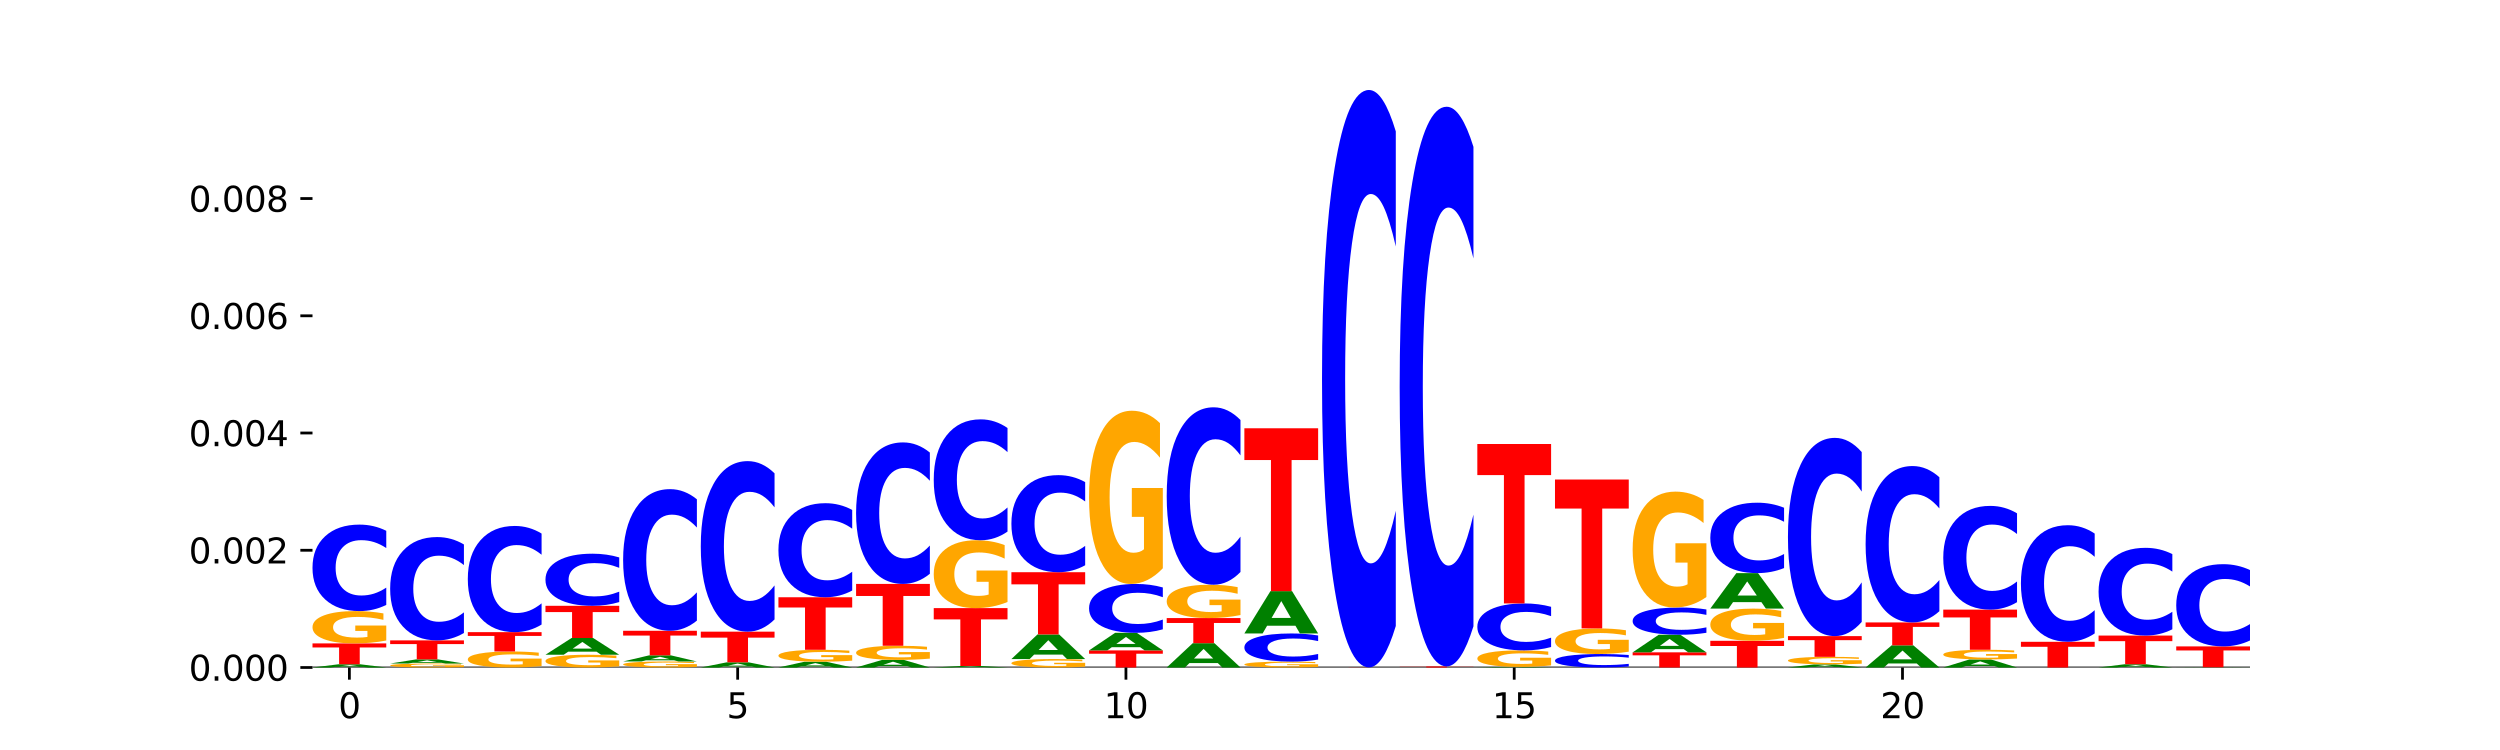 <?xml version="1.0" encoding="utf-8" standalone="no"?>
<!DOCTYPE svg PUBLIC "-//W3C//DTD SVG 1.1//EN"
  "http://www.w3.org/Graphics/SVG/1.1/DTD/svg11.dtd">
<svg xmlns:xlink="http://www.w3.org/1999/xlink" width="720pt" height="216pt" viewBox="0 0 720 216" xmlns="http://www.w3.org/2000/svg" version="1.1">
 <defs>
  <style type="text/css">*{stroke-linejoin: round; stroke-linecap: butt}</style>
 </defs>
 <g id="figure_1">
  <g id="patch_1">
   <path d="M 0 216 
L 720 216 
L 720 0 
L 0 0 
z
" style="fill: #ffffff"/>
  </g>
  <g id="axes_1">
   <g id="patch_2">
    <path d="M 90 192.24 
L 648 192.24 
L 648 25.92 
L 90 25.92 
z
" style="fill: #ffffff"/>
   </g>
   <g id="line2d_1">
    <path d="M 90 192.24 
L 648 192.24 
" clip-path="url(#pb619fd0f7e)" style="fill: none; stroke: #000000; stroke-width: 0.5; stroke-linecap: square"/>
   </g>
   <g id="patch_3">
    <path d="M 104.717 192.071 
L 96.546 192.071 
L 95.256 192.24 
L 90 192.24 
L 97.506 191.31 
L 103.74 191.31 
L 111.246 192.24 
L 105.995 192.24 
L 104.717 192.071 
z
M 97.85 191.898 
L 103.401 191.898 
L 100.63 191.528 
L 97.85 191.898 
z
" clip-path="url(#pb619fd0f7e)" style="fill: #008000"/>
   </g>
   <g id="patch_4">
    <path d="M 90 185.307 
L 111.246 185.307 
L 111.246 186.478 
L 103.603 186.478 
L 103.603 191.31 
L 97.659 191.31 
L 97.659 186.478 
L 90 186.478 
L 90 185.307 
z
" clip-path="url(#pb619fd0f7e)" style="fill: #ff0000"/>
   </g>
   <g id="patch_5">
    <path d="M 111.246 184.464 
Q 109.104 184.886 106.799 185.097 
Q 104.494 185.307 102.037 185.307 
Q 96.485 185.307 93.243 184.052 
Q 90 182.798 90 180.653 
Q 90 178.483 93.3 177.238 
Q 96.604 175.993 102.352 175.993 
Q 104.566 175.993 106.594 176.162 
Q 108.628 176.33 110.427 176.661 
L 110.427 178.517 
Q 108.57 178.092 106.732 177.882 
Q 104.894 177.671 103.047 177.671 
Q 99.628 177.671 97.776 178.444 
Q 95.923 179.216 95.923 180.653 
Q 95.923 182.077 97.709 182.854 
Q 99.495 183.629 102.78 183.629 
Q 103.675 183.629 104.442 183.585 
Q 105.209 183.539 105.818 183.443 
L 105.818 181.7 
L 102.318 181.7 
L 102.318 180.147 
L 111.246 180.147 
L 111.246 184.464 
z
" clip-path="url(#pb619fd0f7e)" style="fill: #ffa600"/>
   </g>
   <g id="patch_6">
    <path d="M 111.246 174.208 
Q 109.469 175.093 107.547 175.54 
Q 105.626 175.993 103.533 175.993 
Q 97.291 175.993 93.645 172.639 
Q 90 169.284 90 163.547 
Q 90 157.79 93.645 154.441 
Q 97.291 151.086 103.533 151.086 
Q 105.626 151.086 107.547 151.539 
Q 109.469 151.986 111.246 152.871 
L 111.246 157.836 
Q 109.453 156.663 107.713 156.118 
Q 105.974 155.573 104.052 155.573 
Q 100.605 155.573 98.629 157.697 
Q 96.659 159.817 96.659 163.547 
Q 96.659 167.262 98.629 169.387 
Q 100.605 171.507 104.052 171.507 
Q 105.974 171.507 107.713 170.961 
Q 109.453 170.411 111.246 169.238 
L 111.246 174.208 
z
" clip-path="url(#pb619fd0f7e)" style="fill: #0000ff"/>
   </g>
   <g id="patch_7">
    <path d="M 133.611 192.136 
Q 131.468 192.188 129.164 192.214 
Q 126.859 192.24 124.402 192.24 
Q 118.85 192.24 115.607 192.086 
Q 112.365 191.932 112.365 191.668 
Q 112.365 191.402 115.665 191.249 
Q 118.969 191.096 124.716 191.096 
Q 126.931 191.096 128.959 191.117 
Q 130.992 191.137 132.792 191.178 
L 132.792 191.406 
Q 130.935 191.354 129.097 191.328 
Q 127.259 191.302 125.412 191.302 
Q 121.993 191.302 120.141 191.397 
Q 118.288 191.492 118.288 191.668 
Q 118.288 191.843 120.074 191.939 
Q 121.859 192.034 125.145 192.034 
Q 126.04 192.034 126.807 192.028 
Q 127.573 192.023 128.183 192.011 
L 128.183 191.797 
L 124.683 191.797 
L 124.683 191.606 
L 133.611 191.606 
L 133.611 192.136 
z
" clip-path="url(#pb619fd0f7e)" style="fill: #ffa600"/>
   </g>
   <g id="patch_8">
    <path d="M 127.082 190.878 
L 118.911 190.878 
L 117.621 191.096 
L 112.365 191.096 
L 119.871 189.9 
L 126.105 189.9 
L 133.611 191.096 
L 128.359 191.096 
L 127.082 190.878 
z
M 120.214 190.656 
L 125.766 190.656 
L 122.994 190.18 
L 120.214 190.656 
z
" clip-path="url(#pb619fd0f7e)" style="fill: #008000"/>
   </g>
   <g id="patch_9">
    <path d="M 112.365 184.431 
L 133.611 184.431 
L 133.611 185.498 
L 125.967 185.498 
L 125.967 189.9 
L 120.023 189.9 
L 120.023 185.498 
L 112.365 185.498 
L 112.365 184.431 
z
" clip-path="url(#pb619fd0f7e)" style="fill: #ff0000"/>
   </g>
   <g id="patch_10">
    <path d="M 133.611 182.298 
Q 131.834 183.356 129.912 183.89 
Q 127.99 184.431 125.897 184.431 
Q 119.656 184.431 116.01 180.424 
Q 112.365 176.416 112.365 169.562 
Q 112.365 162.683 116.01 158.682 
Q 119.656 154.674 125.897 154.674 
Q 127.99 154.674 129.912 155.215 
Q 131.834 155.75 133.611 156.807 
L 133.611 162.739 
Q 131.818 161.337 130.078 160.686 
Q 128.338 160.034 126.417 160.034 
Q 122.969 160.034 120.994 162.573 
Q 119.024 165.105 119.024 169.562 
Q 119.024 174 120.994 176.539 
Q 122.969 179.071 126.417 179.071 
Q 128.338 179.071 130.078 178.42 
Q 131.818 177.762 133.611 176.36 
L 133.611 182.298 
z
" clip-path="url(#pb619fd0f7e)" style="fill: #0000ff"/>
   </g>
   <g id="patch_11">
    <path d="M 155.976 191.823 
Q 153.833 192.031 151.529 192.136 
Q 149.224 192.24 146.767 192.24 
Q 141.215 192.24 137.972 191.619 
Q 134.729 190.998 134.729 189.937 
Q 134.729 188.862 138.029 188.246 
Q 141.334 187.63 147.081 187.63 
Q 149.295 187.63 151.324 187.714 
Q 153.357 187.797 155.157 187.961 
L 155.157 188.88 
Q 153.3 188.669 151.462 188.565 
Q 149.624 188.461 147.776 188.461 
Q 144.358 188.461 142.505 188.843 
Q 140.653 189.225 140.653 189.937 
Q 140.653 190.641 142.439 191.026 
Q 144.224 191.41 147.51 191.41 
Q 148.405 191.41 149.172 191.388 
Q 149.938 191.365 150.548 191.317 
L 150.548 190.455 
L 147.048 190.455 
L 147.048 189.686 
L 155.976 189.686 
L 155.976 191.823 
z
" clip-path="url(#pb619fd0f7e)" style="fill: #ffa600"/>
   </g>
   <g id="patch_12">
    <path d="M 134.729 182.059 
L 155.976 182.059 
L 155.976 183.145 
L 148.332 183.145 
L 148.332 187.63 
L 142.388 187.63 
L 142.388 183.145 
L 134.729 183.145 
L 134.729 182.059 
z
" clip-path="url(#pb619fd0f7e)" style="fill: #ff0000"/>
   </g>
   <g id="patch_13">
    <path d="M 155.976 179.867 
Q 154.199 180.953 152.277 181.503 
Q 150.355 182.059 148.262 182.059 
Q 142.02 182.059 138.375 177.94 
Q 134.729 173.82 134.729 166.776 
Q 134.729 159.707 138.375 155.594 
Q 142.02 151.474 148.262 151.474 
Q 150.355 151.474 152.277 152.03 
Q 154.199 152.58 155.976 153.667 
L 155.976 159.763 
Q 154.183 158.323 152.443 157.653 
Q 150.703 156.984 148.781 156.984 
Q 145.334 156.984 143.359 159.593 
Q 141.389 162.196 141.389 166.776 
Q 141.389 171.338 143.359 173.947 
Q 145.334 176.55 148.781 176.55 
Q 150.703 176.55 152.443 175.88 
Q 154.183 175.204 155.976 173.764 
L 155.976 179.867 
z
" clip-path="url(#pb619fd0f7e)" style="fill: #0000ff"/>
   </g>
   <g id="patch_14">
    <path d="M 178.341 191.907 
Q 176.198 192.074 173.893 192.157 
Q 171.589 192.24 169.132 192.24 
Q 163.58 192.24 160.337 191.745 
Q 157.094 191.25 157.094 190.403 
Q 157.094 189.547 160.394 189.056 
Q 163.699 188.565 169.446 188.565 
Q 171.66 188.565 173.689 188.631 
Q 175.722 188.697 177.522 188.828 
L 177.522 189.561 
Q 175.665 189.393 173.827 189.31 
Q 171.989 189.227 170.141 189.227 
Q 166.722 189.227 164.87 189.532 
Q 163.018 189.836 163.018 190.403 
Q 163.018 190.965 164.803 191.272 
Q 166.589 191.578 169.874 191.578 
Q 170.77 191.578 171.536 191.56 
Q 172.303 191.542 172.912 191.504 
L 172.912 190.816 
L 169.413 190.816 
L 169.413 190.204 
L 178.341 190.204 
L 178.341 191.907 
z
" clip-path="url(#pb619fd0f7e)" style="fill: #ffa600"/>
   </g>
   <g id="patch_15">
    <path d="M 171.812 187.687 
L 163.641 187.687 
L 162.35 188.565 
L 157.094 188.565 
L 164.601 183.748 
L 170.834 183.748 
L 178.341 188.565 
L 173.089 188.565 
L 171.812 187.687 
z
M 164.944 186.793 
L 170.495 186.793 
L 167.724 184.878 
L 164.944 186.793 
z
" clip-path="url(#pb619fd0f7e)" style="fill: #008000"/>
   </g>
   <g id="patch_16">
    <path d="M 157.094 174.472 
L 178.341 174.472 
L 178.341 176.281 
L 170.697 176.281 
L 170.697 183.748 
L 164.753 183.748 
L 164.753 176.281 
L 157.094 176.281 
L 157.094 174.472 
z
" clip-path="url(#pb619fd0f7e)" style="fill: #ff0000"/>
   </g>
   <g id="patch_17">
    <path d="M 178.341 173.396 
Q 176.563 173.929 174.642 174.199 
Q 172.72 174.472 170.627 174.472 
Q 164.385 174.472 160.74 172.451 
Q 157.094 170.429 157.094 166.972 
Q 157.094 163.503 160.74 161.485 
Q 164.385 159.463 170.627 159.463 
Q 172.72 159.463 174.642 159.736 
Q 176.563 160.006 178.341 160.539 
L 178.341 163.531 
Q 176.547 162.824 174.808 162.495 
Q 173.068 162.167 171.146 162.167 
Q 167.699 162.167 165.723 163.447 
Q 163.753 164.725 163.753 166.972 
Q 163.753 169.211 165.723 170.491 
Q 167.699 171.769 171.146 171.769 
Q 173.068 171.769 174.808 171.44 
Q 176.547 171.108 178.341 170.401 
L 178.341 173.396 
z
" clip-path="url(#pb619fd0f7e)" style="fill: #0000ff"/>
   </g>
   <g id="patch_18">
    <path d="M 200.705 192.083 
Q 198.563 192.161 196.258 192.201 
Q 193.953 192.24 191.496 192.24 
Q 185.944 192.24 182.702 192.006 
Q 179.459 191.772 179.459 191.372 
Q 179.459 190.968 182.759 190.736 
Q 186.063 190.504 191.811 190.504 
Q 194.025 190.504 196.053 190.535 
Q 198.087 190.567 199.886 190.628 
L 199.886 190.974 
Q 198.029 190.895 196.191 190.856 
Q 194.353 190.817 192.506 190.817 
Q 189.087 190.817 187.235 190.961 
Q 185.382 191.105 185.382 191.372 
Q 185.382 191.638 187.168 191.783 
Q 188.954 191.927 192.239 191.927 
Q 193.134 191.927 193.901 191.919 
Q 194.668 191.91 195.277 191.892 
L 195.277 191.568 
L 191.777 191.568 
L 191.777 191.278 
L 200.705 191.278 
L 200.705 192.083 
z
" clip-path="url(#pb619fd0f7e)" style="fill: #ffa600"/>
   </g>
   <g id="patch_19">
    <path d="M 194.176 190.182 
L 186.005 190.182 
L 184.715 190.504 
L 179.459 190.504 
L 186.965 188.738 
L 193.199 188.738 
L 200.705 190.504 
L 195.454 190.504 
L 194.176 190.182 
z
M 187.309 189.855 
L 192.86 189.855 
L 190.089 189.152 
L 187.309 189.855 
z
" clip-path="url(#pb619fd0f7e)" style="fill: #008000"/>
   </g>
   <g id="patch_20">
    <path d="M 179.459 181.663 
L 200.705 181.663 
L 200.705 183.043 
L 193.062 183.043 
L 193.062 188.738 
L 187.118 188.738 
L 187.118 183.043 
L 179.459 183.043 
L 179.459 181.663 
z
" clip-path="url(#pb619fd0f7e)" style="fill: #ff0000"/>
   </g>
   <g id="patch_21">
    <path d="M 200.705 178.739 
Q 198.928 180.188 197.006 180.921 
Q 195.085 181.663 192.992 181.663 
Q 186.75 181.663 183.104 176.17 
Q 179.459 170.676 179.459 161.282 
Q 179.459 151.854 183.104 146.369 
Q 186.75 140.875 192.992 140.875 
Q 195.085 140.875 197.006 141.617 
Q 198.928 142.35 200.705 143.799 
L 200.705 151.93 
Q 198.912 150.009 197.172 149.115 
Q 195.433 148.222 193.511 148.222 
Q 190.063 148.222 188.088 151.702 
Q 186.118 155.173 186.118 161.282 
Q 186.118 167.365 188.088 170.845 
Q 190.063 174.316 193.511 174.316 
Q 195.433 174.316 197.172 173.423 
Q 198.912 172.521 200.705 170.6 
L 200.705 178.739 
z
" clip-path="url(#pb619fd0f7e)" style="fill: #0000ff"/>
   </g>
   <g id="patch_22">
    <path d="M 216.541 191.968 
L 208.37 191.968 
L 207.08 192.24 
L 201.824 192.24 
L 209.33 190.746 
L 215.564 190.746 
L 223.07 192.24 
L 217.818 192.24 
L 216.541 191.968 
z
M 209.673 191.691 
L 215.225 191.691 
L 212.453 191.096 
L 209.673 191.691 
z
" clip-path="url(#pb619fd0f7e)" style="fill: #008000"/>
   </g>
   <g id="patch_23">
    <path d="M 201.824 181.918 
L 223.07 181.918 
L 223.07 183.64 
L 215.426 183.64 
L 215.426 190.746 
L 209.482 190.746 
L 209.482 183.64 
L 201.824 183.64 
L 201.824 181.918 
z
" clip-path="url(#pb619fd0f7e)" style="fill: #ff0000"/>
   </g>
   <g id="patch_24">
    <path d="M 223.07 178.397 
Q 221.293 180.142 219.371 181.025 
Q 217.449 181.918 215.356 181.918 
Q 209.115 181.918 205.469 175.303 
Q 201.824 168.688 201.824 157.376 
Q 201.824 146.023 205.469 139.418 
Q 209.115 132.804 215.356 132.804 
Q 217.449 132.804 219.371 133.696 
Q 221.293 134.579 223.07 136.324 
L 223.07 146.114 
Q 221.277 143.801 219.537 142.726 
Q 217.797 141.65 215.876 141.65 
Q 212.428 141.65 210.453 145.841 
Q 208.483 150.02 208.483 157.376 
Q 208.483 164.701 210.453 168.891 
Q 212.428 173.071 215.876 173.071 
Q 217.797 173.071 219.537 171.996 
Q 221.277 170.91 223.07 168.597 
L 223.07 178.397 
z
" clip-path="url(#pb619fd0f7e)" style="fill: #0000ff"/>
   </g>
   <g id="patch_25">
    <path d="M 238.906 191.938 
L 230.735 191.938 
L 229.445 192.24 
L 224.188 192.24 
L 231.695 190.58 
L 237.928 190.58 
L 245.435 192.24 
L 240.183 192.24 
L 238.906 191.938 
z
M 232.038 191.629 
L 237.59 191.629 
L 234.818 190.969 
L 232.038 191.629 
z
" clip-path="url(#pb619fd0f7e)" style="fill: #008000"/>
   </g>
   <g id="patch_26">
    <path d="M 245.435 190.268 
Q 243.292 190.424 240.987 190.502 
Q 238.683 190.58 236.226 190.58 
Q 230.674 190.58 227.431 190.116 
Q 224.188 189.653 224.188 188.861 
Q 224.188 188.06 227.488 187.6 
Q 230.793 187.14 236.54 187.14 
Q 238.754 187.14 240.783 187.203 
Q 242.816 187.265 244.616 187.387 
L 244.616 188.072 
Q 242.759 187.915 240.921 187.838 
Q 239.083 187.76 237.235 187.76 
Q 233.816 187.76 231.964 188.045 
Q 230.112 188.33 230.112 188.861 
Q 230.112 189.387 231.897 189.674 
Q 233.683 189.96 236.969 189.96 
Q 237.864 189.96 238.63 189.944 
Q 239.397 189.927 240.007 189.891 
L 240.007 189.248 
L 236.507 189.248 
L 236.507 188.674 
L 245.435 188.674 
L 245.435 190.268 
z
" clip-path="url(#pb619fd0f7e)" style="fill: #ffa600"/>
   </g>
   <g id="patch_27">
    <path d="M 224.188 172.01 
L 245.435 172.01 
L 245.435 174.961 
L 237.791 174.961 
L 237.791 187.14 
L 231.847 187.14 
L 231.847 174.961 
L 224.188 174.961 
L 224.188 172.01 
z
" clip-path="url(#pb619fd0f7e)" style="fill: #ff0000"/>
   </g>
   <g id="patch_28">
    <path d="M 245.435 170.068 
Q 243.658 171.031 241.736 171.517 
Q 239.814 172.01 237.721 172.01 
Q 231.479 172.01 227.834 168.361 
Q 224.188 164.713 224.188 158.474 
Q 224.188 152.212 227.834 148.569 
Q 231.479 144.921 237.721 144.921 
Q 239.814 144.921 241.736 145.413 
Q 243.658 145.9 245.435 146.863 
L 245.435 152.263 
Q 243.642 150.987 241.902 150.394 
Q 240.162 149.8 238.24 149.8 
Q 234.793 149.8 232.818 152.111 
Q 230.848 154.417 230.848 158.474 
Q 230.848 162.514 232.818 164.825 
Q 234.793 167.13 238.24 167.13 
Q 240.162 167.13 241.902 166.537 
Q 243.642 165.938 245.435 164.663 
L 245.435 170.068 
z
" clip-path="url(#pb619fd0f7e)" style="fill: #0000ff"/>
   </g>
   <g id="patch_29">
    <path d="M 261.271 191.841 
L 253.1 191.841 
L 251.809 192.24 
L 246.553 192.24 
L 254.06 190.05 
L 260.293 190.05 
L 267.8 192.24 
L 262.548 192.24 
L 261.271 191.841 
z
M 254.403 191.435 
L 259.954 191.435 
L 257.183 190.563 
L 254.403 191.435 
z
" clip-path="url(#pb619fd0f7e)" style="fill: #008000"/>
   </g>
   <g id="patch_30">
    <path d="M 267.8 189.682 
Q 265.657 189.866 263.352 189.958 
Q 261.048 190.05 258.591 190.05 
Q 253.038 190.05 249.796 189.502 
Q 246.553 188.954 246.553 188.017 
Q 246.553 187.069 249.853 186.525 
Q 253.158 185.981 258.905 185.981 
Q 261.119 185.981 263.147 186.055 
Q 265.181 186.128 266.981 186.273 
L 266.981 187.084 
Q 265.124 186.898 263.286 186.806 
Q 261.448 186.714 259.6 186.714 
Q 256.181 186.714 254.329 187.052 
Q 252.477 187.389 252.477 188.017 
Q 252.477 188.639 254.262 188.978 
Q 256.048 189.317 259.333 189.317 
Q 260.229 189.317 260.995 189.298 
Q 261.762 189.278 262.371 189.236 
L 262.371 188.474 
L 258.872 188.474 
L 258.872 187.796 
L 267.8 187.796 
L 267.8 189.682 
z
" clip-path="url(#pb619fd0f7e)" style="fill: #ffa600"/>
   </g>
   <g id="patch_31">
    <path d="M 246.553 168.167 
L 267.8 168.167 
L 267.8 171.641 
L 260.156 171.641 
L 260.156 185.981 
L 254.212 185.981 
L 254.212 171.641 
L 246.553 171.641 
L 246.553 168.167 
z
" clip-path="url(#pb619fd0f7e)" style="fill: #ff0000"/>
   </g>
   <g id="patch_32">
    <path d="M 267.8 165.246 
Q 266.022 166.694 264.101 167.426 
Q 262.179 168.167 260.086 168.167 
Q 253.844 168.167 250.199 162.678 
Q 246.553 157.19 246.553 147.804 
Q 246.553 138.384 250.199 132.904 
Q 253.844 127.415 260.086 127.415 
Q 262.179 127.415 264.101 128.156 
Q 266.022 128.888 267.8 130.336 
L 267.8 138.46 
Q 266.006 136.54 264.267 135.648 
Q 262.527 134.756 260.605 134.756 
Q 257.158 134.756 255.182 138.232 
Q 253.212 141.701 253.212 147.804 
Q 253.212 153.882 255.182 157.358 
Q 257.158 160.826 260.605 160.826 
Q 262.527 160.826 264.267 159.934 
Q 266.006 159.033 267.8 157.114 
L 267.8 165.246 
z
" clip-path="url(#pb619fd0f7e)" style="fill: #0000ff"/>
   </g>
   <g id="patch_33">
    <path d="M 283.635 192.162 
L 275.464 192.162 
L 274.174 192.24 
L 268.918 192.24 
L 276.424 191.809 
L 282.658 191.809 
L 290.164 192.24 
L 284.912 192.24 
L 283.635 192.162 
z
M 276.767 192.082 
L 282.319 192.082 
L 279.548 191.91 
L 276.767 192.082 
z
" clip-path="url(#pb619fd0f7e)" style="fill: #008000"/>
   </g>
   <g id="patch_34">
    <path d="M 268.918 175.137 
L 290.164 175.137 
L 290.164 178.389 
L 282.521 178.389 
L 282.521 191.809 
L 276.576 191.809 
L 276.576 178.389 
L 268.918 178.389 
L 268.918 175.137 
z
" clip-path="url(#pb619fd0f7e)" style="fill: #ff0000"/>
   </g>
   <g id="patch_35">
    <path d="M 290.164 173.369 
Q 288.022 174.253 285.717 174.697 
Q 283.412 175.137 280.955 175.137 
Q 275.403 175.137 272.161 172.505 
Q 268.918 169.872 268.918 165.37 
Q 268.918 160.816 272.218 158.203 
Q 275.522 155.591 281.27 155.591 
Q 283.484 155.591 285.512 155.946 
Q 287.545 156.297 289.345 156.992 
L 289.345 160.888 
Q 287.488 159.996 285.65 159.556 
Q 283.812 159.112 281.965 159.112 
Q 278.546 159.112 276.694 160.735 
Q 274.841 162.354 274.841 165.37 
Q 274.841 168.358 276.627 169.989 
Q 278.413 171.616 281.698 171.616 
Q 282.593 171.616 283.36 171.524 
Q 284.127 171.427 284.736 171.225 
L 284.736 167.567 
L 281.236 167.567 
L 281.236 164.308 
L 290.164 164.308 
L 290.164 173.369 
z
" clip-path="url(#pb619fd0f7e)" style="fill: #ffa600"/>
   </g>
   <g id="patch_36">
    <path d="M 290.164 153.095 
Q 288.387 154.332 286.465 154.958 
Q 284.544 155.591 282.45 155.591 
Q 276.209 155.591 272.563 150.902 
Q 268.918 146.213 268.918 138.194 
Q 268.918 130.146 272.563 125.465 
Q 276.209 120.776 282.45 120.776 
Q 284.544 120.776 286.465 121.409 
Q 288.387 122.034 290.164 123.271 
L 290.164 130.211 
Q 288.371 128.571 286.631 127.809 
Q 284.892 127.047 282.97 127.047 
Q 279.522 127.047 277.547 130.017 
Q 275.577 132.98 275.577 138.194 
Q 275.577 143.386 277.547 146.357 
Q 279.522 149.319 282.97 149.319 
Q 284.892 149.319 286.631 148.557 
Q 288.371 147.788 290.164 146.148 
L 290.164 153.095 
z
" clip-path="url(#pb619fd0f7e)" style="fill: #0000ff"/>
   </g>
   <g id="patch_37">
    <path d="M 312.529 192.02 
Q 310.386 192.13 308.082 192.185 
Q 305.777 192.24 303.32 192.24 
Q 297.768 192.24 294.525 191.912 
Q 291.283 191.585 291.283 191.025 
Q 291.283 190.458 294.582 190.133 
Q 297.887 189.808 303.634 189.808 
Q 305.848 189.808 307.877 189.852 
Q 309.91 189.896 311.71 189.982 
L 311.71 190.467 
Q 309.853 190.356 308.015 190.301 
Q 306.177 190.246 304.329 190.246 
Q 300.911 190.246 299.058 190.448 
Q 297.206 190.649 297.206 191.025 
Q 297.206 191.396 298.992 191.599 
Q 300.777 191.802 304.063 191.802 
Q 304.958 191.802 305.725 191.79 
Q 306.491 191.778 307.101 191.753 
L 307.101 191.298 
L 303.601 191.298 
L 303.601 190.892 
L 312.529 190.892 
L 312.529 192.02 
z
" clip-path="url(#pb619fd0f7e)" style="fill: #ffa600"/>
   </g>
   <g id="patch_38">
    <path d="M 306 188.516 
L 297.829 188.516 
L 296.539 189.808 
L 291.283 189.808 
L 298.789 182.719 
L 305.023 182.719 
L 312.529 189.808 
L 307.277 189.808 
L 306 188.516 
z
M 299.132 187.201 
L 304.684 187.201 
L 301.912 184.381 
L 299.132 187.201 
z
" clip-path="url(#pb619fd0f7e)" style="fill: #008000"/>
   </g>
   <g id="patch_39">
    <path d="M 291.283 164.798 
L 312.529 164.798 
L 312.529 168.293 
L 304.885 168.293 
L 304.885 182.719 
L 298.941 182.719 
L 298.941 168.293 
L 291.283 168.293 
L 291.283 164.798 
z
" clip-path="url(#pb619fd0f7e)" style="fill: #ff0000"/>
   </g>
   <g id="patch_40">
    <path d="M 312.529 162.794 
Q 310.752 163.787 308.83 164.29 
Q 306.908 164.798 304.815 164.798 
Q 298.574 164.798 294.928 161.033 
Q 291.283 157.267 291.283 150.828 
Q 291.283 144.366 294.928 140.606 
Q 298.574 136.841 304.815 136.841 
Q 306.908 136.841 308.83 137.349 
Q 310.752 137.852 312.529 138.845 
L 312.529 144.418 
Q 310.736 143.101 308.996 142.489 
Q 307.256 141.877 305.334 141.877 
Q 301.887 141.877 299.912 144.262 
Q 297.942 146.641 297.942 150.828 
Q 297.942 154.998 299.912 157.383 
Q 301.887 159.762 305.334 159.762 
Q 307.256 159.762 308.996 159.15 
Q 310.736 158.532 312.529 157.215 
L 312.529 162.794 
z
" clip-path="url(#pb619fd0f7e)" style="fill: #0000ff"/>
   </g>
   <g id="patch_41">
    <path d="M 313.647 187.317 
L 334.894 187.317 
L 334.894 188.277 
L 327.25 188.277 
L 327.25 192.24 
L 321.306 192.24 
L 321.306 188.277 
L 313.647 188.277 
L 313.647 187.317 
z
" clip-path="url(#pb619fd0f7e)" style="fill: #ff0000"/>
   </g>
   <g id="patch_42">
    <path d="M 328.365 186.395 
L 320.194 186.395 
L 318.904 187.317 
L 313.647 187.317 
L 321.154 182.255 
L 327.387 182.255 
L 334.894 187.317 
L 329.642 187.317 
L 328.365 186.395 
z
M 321.497 185.455 
L 327.049 185.455 
L 324.277 183.442 
L 321.497 185.455 
z
" clip-path="url(#pb619fd0f7e)" style="fill: #008000"/>
   </g>
   <g id="patch_43">
    <path d="M 334.894 181.246 
Q 333.117 181.746 331.195 181.999 
Q 329.273 182.255 327.18 182.255 
Q 320.938 182.255 317.293 180.359 
Q 313.647 178.463 313.647 175.22 
Q 313.647 171.966 317.293 170.073 
Q 320.938 168.176 327.18 168.176 
Q 329.273 168.176 331.195 168.432 
Q 333.117 168.685 334.894 169.186 
L 334.894 171.992 
Q 333.1 171.329 331.361 171.021 
Q 329.621 170.712 327.699 170.712 
Q 324.252 170.712 322.277 171.913 
Q 320.307 173.112 320.307 175.22 
Q 320.307 177.32 322.277 178.521 
Q 324.252 179.719 327.699 179.719 
Q 329.621 179.719 331.361 179.411 
Q 333.1 179.1 334.894 178.437 
L 334.894 181.246 
z
" clip-path="url(#pb619fd0f7e)" style="fill: #0000ff"/>
   </g>
   <g id="patch_44">
    <path d="M 334.894 163.663 
Q 332.751 165.92 330.446 167.053 
Q 328.142 168.176 325.685 168.176 
Q 320.133 168.176 316.89 161.458 
Q 313.647 154.739 313.647 143.25 
Q 313.647 131.627 316.947 124.96 
Q 320.252 118.293 325.999 118.293 
Q 328.213 118.293 330.242 119.199 
Q 332.275 120.096 334.075 121.868 
L 334.075 131.812 
Q 332.218 129.535 330.38 128.412 
Q 328.542 127.278 326.694 127.278 
Q 323.275 127.278 321.423 131.42 
Q 319.571 135.553 319.571 143.25 
Q 319.571 150.875 321.356 155.038 
Q 323.142 159.191 326.428 159.191 
Q 327.323 159.191 328.089 158.954 
Q 328.856 158.707 329.466 158.191 
L 329.466 148.856 
L 325.966 148.856 
L 325.966 140.54 
L 334.894 140.54 
L 334.894 163.663 
z
" clip-path="url(#pb619fd0f7e)" style="fill: #ffa600"/>
   </g>
   <g id="patch_45">
    <path d="M 350.729 190.964 
L 342.558 190.964 
L 341.268 192.24 
L 336.012 192.24 
L 343.518 185.238 
L 349.752 185.238 
L 357.259 192.24 
L 352.007 192.24 
L 350.729 190.964 
z
M 343.862 189.665 
L 349.413 189.665 
L 346.642 186.88 
L 343.862 189.665 
z
" clip-path="url(#pb619fd0f7e)" style="fill: #008000"/>
   </g>
   <g id="patch_46">
    <path d="M 336.012 178.005 
L 357.259 178.005 
L 357.259 179.416 
L 349.615 179.416 
L 349.615 185.238 
L 343.671 185.238 
L 343.671 179.416 
L 336.012 179.416 
L 336.012 178.005 
z
" clip-path="url(#pb619fd0f7e)" style="fill: #ff0000"/>
   </g>
   <g id="patch_47">
    <path d="M 357.259 177.136 
Q 355.116 177.571 352.811 177.789 
Q 350.506 178.005 348.049 178.005 
Q 342.497 178.005 339.255 176.712 
Q 336.012 175.418 336.012 173.206 
Q 336.012 170.968 339.312 169.684 
Q 342.616 168.401 348.364 168.401 
Q 350.578 168.401 352.606 168.575 
Q 354.64 168.748 356.44 169.089 
L 356.44 171.004 
Q 354.582 170.565 352.744 170.349 
Q 350.906 170.131 349.059 170.131 
Q 345.64 170.131 343.788 170.928 
Q 341.936 171.724 341.936 173.206 
Q 341.936 174.674 343.721 175.476 
Q 345.507 176.275 348.792 176.275 
Q 349.687 176.275 350.454 176.23 
Q 351.221 176.182 351.83 176.083 
L 351.83 174.285 
L 348.33 174.285 
L 348.33 172.684 
L 357.259 172.684 
L 357.259 177.136 
z
" clip-path="url(#pb619fd0f7e)" style="fill: #ffa600"/>
   </g>
   <g id="patch_48">
    <path d="M 357.259 164.738 
Q 355.481 166.554 353.56 167.472 
Q 351.638 168.401 349.545 168.401 
Q 343.303 168.401 339.657 161.519 
Q 336.012 154.637 336.012 142.868 
Q 336.012 131.057 339.657 124.186 
Q 343.303 117.304 349.545 117.304 
Q 351.638 117.304 353.56 118.233 
Q 355.481 119.151 357.259 120.967 
L 357.259 131.152 
Q 355.465 128.746 353.725 127.627 
Q 351.986 126.508 350.064 126.508 
Q 346.617 126.508 344.641 130.867 
Q 342.671 135.216 342.671 142.868 
Q 342.671 150.489 344.641 154.848 
Q 346.617 159.197 350.064 159.197 
Q 351.986 159.197 353.725 158.078 
Q 355.465 156.949 357.259 154.542 
L 357.259 164.738 
z
" clip-path="url(#pb619fd0f7e)" style="fill: #0000ff"/>
   </g>
   <g id="patch_49">
    <path d="M 379.623 192.087 
Q 377.481 192.163 375.176 192.202 
Q 372.871 192.24 370.414 192.24 
Q 364.862 192.24 361.619 192.012 
Q 358.377 191.784 358.377 191.393 
Q 358.377 190.999 361.677 190.772 
Q 364.981 190.546 370.728 190.546 
Q 372.943 190.546 374.971 190.577 
Q 377.004 190.607 378.804 190.667 
L 378.804 191.005 
Q 376.947 190.928 375.109 190.889 
Q 373.271 190.851 371.424 190.851 
Q 368.005 190.851 366.153 190.992 
Q 364.3 191.132 364.3 191.393 
Q 364.3 191.652 366.086 191.794 
Q 367.871 191.935 371.157 191.935 
Q 372.052 191.935 372.819 191.927 
Q 373.585 191.918 374.195 191.901 
L 374.195 191.584 
L 370.695 191.584 
L 370.695 191.301 
L 379.623 191.301 
L 379.623 192.087 
z
" clip-path="url(#pb619fd0f7e)" style="fill: #ffa600"/>
   </g>
   <g id="patch_50">
    <path d="M 379.623 189.965 
Q 377.846 190.253 375.924 190.398 
Q 374.002 190.546 371.909 190.546 
Q 365.668 190.546 362.022 189.454 
Q 358.377 188.361 358.377 186.494 
Q 358.377 184.619 362.022 183.529 
Q 365.668 182.437 371.909 182.437 
Q 374.002 182.437 375.924 182.584 
Q 377.846 182.73 379.623 183.018 
L 379.623 184.634 
Q 377.83 184.253 376.09 184.075 
Q 374.35 183.897 372.429 183.897 
Q 368.981 183.897 367.006 184.589 
Q 365.036 185.279 365.036 186.494 
Q 365.036 187.703 367.006 188.395 
Q 368.981 189.085 372.429 189.085 
Q 374.35 189.085 376.09 188.908 
Q 377.83 188.728 379.623 188.346 
L 379.623 189.965 
z
" clip-path="url(#pb619fd0f7e)" style="fill: #0000ff"/>
   </g>
   <g id="patch_51">
    <path d="M 373.094 180.217 
L 364.923 180.217 
L 363.633 182.437 
L 358.377 182.437 
L 365.883 170.254 
L 372.117 170.254 
L 379.623 182.437 
L 374.371 182.437 
L 373.094 180.217 
z
M 366.226 177.956 
L 371.778 177.956 
L 369.007 173.11 
L 366.226 177.956 
z
" clip-path="url(#pb619fd0f7e)" style="fill: #008000"/>
   </g>
   <g id="patch_52">
    <path d="M 358.377 123.343 
L 379.623 123.343 
L 379.623 132.492 
L 371.979 132.492 
L 371.979 170.254 
L 366.035 170.254 
L 366.035 132.492 
L 358.377 132.492 
L 358.377 123.343 
z
" clip-path="url(#pb619fd0f7e)" style="fill: #ff0000"/>
   </g>
   <g id="patch_53">
    <path d="M 380.741 192.206 
L 401.988 192.206 
L 401.988 192.213 
L 394.344 192.213 
L 394.344 192.24 
L 388.4 192.24 
L 388.4 192.213 
L 380.741 192.213 
L 380.741 192.206 
z
" clip-path="url(#pb619fd0f7e)" style="fill: #ff0000"/>
   </g>
   <g id="patch_54">
    <path d="M 401.988 180.287 
Q 400.211 186.195 398.289 189.184 
Q 396.367 192.206 394.274 192.206 
Q 388.032 192.206 384.387 169.81 
Q 380.741 147.414 380.741 109.115 
Q 380.741 70.677 384.387 48.316 
Q 388.032 25.92 394.274 25.92 
Q 396.367 25.92 398.289 28.943 
Q 400.211 31.931 401.988 37.839 
L 401.988 70.987 
Q 400.195 63.155 398.455 59.514 
Q 396.715 55.873 394.793 55.873 
Q 391.346 55.873 389.371 70.059 
Q 387.401 84.211 387.401 109.115 
Q 387.401 133.915 389.371 148.101 
Q 391.346 162.253 394.793 162.253 
Q 396.715 162.253 398.455 158.612 
Q 400.195 154.937 401.988 147.105 
L 401.988 180.287 
z
" clip-path="url(#pb619fd0f7e)" style="fill: #0000ff"/>
   </g>
   <g id="patch_55">
    <path d="M 403.106 191.923 
L 424.353 191.923 
L 424.353 191.985 
L 416.709 191.985 
L 416.709 192.24 
L 410.765 192.24 
L 410.765 191.985 
L 403.106 191.985 
L 403.106 191.923 
z
" clip-path="url(#pb619fd0f7e)" style="fill: #ff0000"/>
   </g>
   <g id="patch_56">
    <path d="M 424.353 180.37 
Q 422.575 186.097 420.654 188.993 
Q 418.732 191.923 416.639 191.923 
Q 410.397 191.923 406.752 170.215 
Q 403.106 148.507 403.106 111.383 
Q 403.106 74.126 406.752 52.451 
Q 410.397 30.743 416.639 30.743 
Q 418.732 30.743 420.654 33.673 
Q 422.575 36.57 424.353 42.296 
L 424.353 74.426 
Q 422.559 66.835 420.82 63.305 
Q 419.08 59.776 417.158 59.776 
Q 413.711 59.776 411.735 73.527 
Q 409.765 87.244 409.765 111.383 
Q 409.765 135.422 411.735 149.173 
Q 413.711 162.89 417.158 162.89 
Q 419.08 162.89 420.82 159.361 
Q 422.559 155.798 424.353 148.207 
L 424.353 180.37 
z
" clip-path="url(#pb619fd0f7e)" style="fill: #0000ff"/>
   </g>
   <g id="patch_57">
    <path d="M 440.188 192.209 
L 432.017 192.209 
L 430.727 192.24 
L 425.471 192.24 
L 432.977 192.069 
L 439.211 192.069 
L 446.717 192.24 
L 441.466 192.24 
L 440.188 192.209 
z
M 433.321 192.177 
L 438.872 192.177 
L 436.101 192.109 
L 433.321 192.177 
z
" clip-path="url(#pb619fd0f7e)" style="fill: #008000"/>
   </g>
   <g id="patch_58">
    <path d="M 446.717 191.639 
Q 444.575 191.854 442.27 191.962 
Q 439.965 192.069 437.508 192.069 
Q 431.956 192.069 428.714 191.429 
Q 425.471 190.788 425.471 189.692 
Q 425.471 188.584 428.771 187.948 
Q 432.075 187.312 437.823 187.312 
Q 440.037 187.312 442.065 187.399 
Q 444.099 187.484 445.898 187.653 
L 445.898 188.601 
Q 444.041 188.384 442.203 188.277 
Q 440.365 188.169 438.518 188.169 
Q 435.099 188.169 433.247 188.564 
Q 431.394 188.958 431.394 189.692 
Q 431.394 190.419 433.18 190.816 
Q 434.966 191.212 438.251 191.212 
Q 439.146 191.212 439.913 191.19 
Q 440.68 191.166 441.289 191.117 
L 441.289 190.227 
L 437.789 190.227 
L 437.789 189.434 
L 446.717 189.434 
L 446.717 191.639 
z
" clip-path="url(#pb619fd0f7e)" style="fill: #ffa600"/>
   </g>
   <g id="patch_59">
    <path d="M 446.717 186.343 
Q 444.94 186.823 443.018 187.066 
Q 441.097 187.312 439.004 187.312 
Q 432.762 187.312 429.116 185.491 
Q 425.471 183.67 425.471 180.555 
Q 425.471 177.43 429.116 175.611 
Q 432.762 173.79 439.004 173.79 
Q 441.097 173.79 443.018 174.036 
Q 444.94 174.279 446.717 174.759 
L 446.717 177.455 
Q 444.924 176.818 443.184 176.522 
Q 441.445 176.226 439.523 176.226 
Q 436.075 176.226 434.1 177.379 
Q 432.13 178.53 432.13 180.555 
Q 432.13 182.572 434.1 183.726 
Q 436.075 184.876 439.523 184.876 
Q 441.445 184.876 443.184 184.58 
Q 444.924 184.281 446.717 183.645 
L 446.717 186.343 
z
" clip-path="url(#pb619fd0f7e)" style="fill: #0000ff"/>
   </g>
   <g id="patch_60">
    <path d="M 425.471 127.873 
L 446.717 127.873 
L 446.717 136.828 
L 439.074 136.828 
L 439.074 173.79 
L 433.13 173.79 
L 433.13 136.828 
L 425.471 136.828 
L 425.471 127.873 
z
" clip-path="url(#pb619fd0f7e)" style="fill: #ff0000"/>
   </g>
   <g id="patch_61">
    <path d="M 469.082 191.962 
Q 467.305 192.1 465.383 192.169 
Q 463.461 192.24 461.368 192.24 
Q 455.127 192.24 451.481 191.717 
Q 447.836 191.194 447.836 190.299 
Q 447.836 189.401 451.481 188.879 
Q 455.127 188.355 461.368 188.355 
Q 463.461 188.355 465.383 188.426 
Q 467.305 188.496 469.082 188.634 
L 469.082 189.408 
Q 467.289 189.225 465.549 189.14 
Q 463.809 189.055 461.888 189.055 
Q 458.44 189.055 456.465 189.387 
Q 454.495 189.717 454.495 190.299 
Q 454.495 190.878 456.465 191.21 
Q 458.44 191.54 461.888 191.54 
Q 463.809 191.54 465.549 191.455 
Q 467.289 191.369 469.082 191.186 
L 469.082 191.962 
z
" clip-path="url(#pb619fd0f7e)" style="fill: #0000ff"/>
   </g>
   <g id="patch_62">
    <path d="M 469.082 187.688 
Q 466.939 188.022 464.635 188.189 
Q 462.33 188.355 459.873 188.355 
Q 454.321 188.355 451.078 187.362 
Q 447.836 186.369 447.836 184.671 
Q 447.836 182.953 451.135 181.967 
Q 454.44 180.982 460.187 180.982 
Q 462.402 180.982 464.43 181.116 
Q 466.463 181.248 468.263 181.51 
L 468.263 182.98 
Q 466.406 182.643 464.568 182.477 
Q 462.73 182.31 460.883 182.31 
Q 457.464 182.31 455.611 182.922 
Q 453.759 183.533 453.759 184.671 
Q 453.759 185.798 455.545 186.413 
Q 457.33 187.027 460.616 187.027 
Q 461.511 187.027 462.278 186.992 
Q 463.044 186.956 463.654 186.879 
L 463.654 185.499 
L 460.154 185.499 
L 460.154 184.27 
L 469.082 184.27 
L 469.082 187.688 
z
" clip-path="url(#pb619fd0f7e)" style="fill: #ffa600"/>
   </g>
   <g id="patch_63">
    <path d="M 447.836 138.103 
L 469.082 138.103 
L 469.082 146.466 
L 461.438 146.466 
L 461.438 180.982 
L 455.494 180.982 
L 455.494 146.466 
L 447.836 146.466 
L 447.836 138.103 
z
" clip-path="url(#pb619fd0f7e)" style="fill: #ff0000"/>
   </g>
   <g id="patch_64">
    <path d="M 470.2 187.881 
L 491.447 187.881 
L 491.447 188.731 
L 483.803 188.731 
L 483.803 192.24 
L 477.859 192.24 
L 477.859 188.731 
L 470.2 188.731 
L 470.2 187.881 
z
" clip-path="url(#pb619fd0f7e)" style="fill: #ff0000"/>
   </g>
   <g id="patch_65">
    <path d="M 484.918 186.957 
L 476.747 186.957 
L 475.457 187.881 
L 470.2 187.881 
L 477.707 182.809 
L 483.94 182.809 
L 491.447 187.881 
L 486.195 187.881 
L 484.918 186.957 
z
M 478.05 186.016 
L 483.602 186.016 
L 480.83 183.998 
L 478.05 186.016 
z
" clip-path="url(#pb619fd0f7e)" style="fill: #008000"/>
   </g>
   <g id="patch_66">
    <path d="M 491.447 182.246 
Q 489.67 182.525 487.748 182.666 
Q 485.826 182.809 483.733 182.809 
Q 477.491 182.809 473.846 181.751 
Q 470.2 180.694 470.2 178.886 
Q 470.2 177.072 473.846 176.016 
Q 477.491 174.959 483.733 174.959 
Q 485.826 174.959 487.748 175.102 
Q 489.67 175.243 491.447 175.522 
L 491.447 177.086 
Q 489.654 176.717 487.914 176.545 
Q 486.174 176.373 484.252 176.373 
Q 480.805 176.373 478.83 177.043 
Q 476.86 177.711 476.86 178.886 
Q 476.86 180.057 478.83 180.727 
Q 480.805 181.395 484.252 181.395 
Q 486.174 181.395 487.914 181.223 
Q 489.654 181.049 491.447 180.68 
L 491.447 182.246 
z
" clip-path="url(#pb619fd0f7e)" style="fill: #0000ff"/>
   </g>
   <g id="patch_67">
    <path d="M 491.447 171.939 
Q 489.304 173.449 487 174.207 
Q 484.695 174.959 482.238 174.959 
Q 476.686 174.959 473.443 170.464 
Q 470.2 165.969 470.2 158.283 
Q 470.2 150.507 473.5 146.046 
Q 476.805 141.586 482.552 141.586 
Q 484.766 141.586 486.795 142.193 
Q 488.828 142.792 490.628 143.978 
L 490.628 150.631 
Q 488.771 149.107 486.933 148.356 
Q 485.095 147.597 483.247 147.597 
Q 479.828 147.597 477.976 150.369 
Q 476.124 153.133 476.124 158.283 
Q 476.124 163.384 477.91 166.169 
Q 479.695 168.947 482.981 168.947 
Q 483.876 168.947 484.642 168.789 
Q 485.409 168.623 486.019 168.279 
L 486.019 162.033 
L 482.519 162.033 
L 482.519 156.47 
L 491.447 156.47 
L 491.447 171.939 
z
" clip-path="url(#pb619fd0f7e)" style="fill: #ffa600"/>
   </g>
   <g id="patch_68">
    <path d="M 492.565 184.543 
L 513.812 184.543 
L 513.812 186.044 
L 506.168 186.044 
L 506.168 192.24 
L 500.224 192.24 
L 500.224 186.044 
L 492.565 186.044 
L 492.565 184.543 
z
" clip-path="url(#pb619fd0f7e)" style="fill: #ff0000"/>
   </g>
   <g id="patch_69">
    <path d="M 513.812 183.705 
Q 511.669 184.124 509.364 184.334 
Q 507.06 184.543 504.603 184.543 
Q 499.051 184.543 495.808 183.295 
Q 492.565 182.047 492.565 179.913 
Q 492.565 177.753 495.865 176.515 
Q 499.17 175.276 504.917 175.276 
Q 507.131 175.276 509.159 175.445 
Q 511.193 175.611 512.993 175.941 
L 512.993 177.788 
Q 511.136 177.365 509.298 177.156 
Q 507.46 176.946 505.612 176.946 
Q 502.193 176.946 500.341 177.715 
Q 498.489 178.483 498.489 179.913 
Q 498.489 181.329 500.274 182.102 
Q 502.06 182.874 505.345 182.874 
Q 506.241 182.874 507.007 182.83 
Q 507.774 182.784 508.383 182.688 
L 508.383 180.954 
L 504.884 180.954 
L 504.884 179.409 
L 513.812 179.409 
L 513.812 183.705 
z
" clip-path="url(#pb619fd0f7e)" style="fill: #ffa600"/>
   </g>
   <g id="patch_70">
    <path d="M 507.283 173.414 
L 499.112 173.414 
L 497.821 175.276 
L 492.565 175.276 
L 500.072 165.054 
L 506.305 165.054 
L 513.812 175.276 
L 508.56 175.276 
L 507.283 173.414 
z
M 500.415 171.517 
L 505.966 171.517 
L 503.195 167.451 
L 500.415 171.517 
z
" clip-path="url(#pb619fd0f7e)" style="fill: #008000"/>
   </g>
   <g id="patch_71">
    <path d="M 513.812 163.601 
Q 512.034 164.321 510.113 164.686 
Q 508.191 165.054 506.098 165.054 
Q 499.856 165.054 496.211 162.323 
Q 492.565 159.592 492.565 154.921 
Q 492.565 150.234 496.211 147.507 
Q 499.856 144.776 506.098 144.776 
Q 508.191 144.776 510.113 145.145 
Q 512.034 145.509 513.812 146.229 
L 513.812 150.272 
Q 512.018 149.317 510.279 148.873 
Q 508.539 148.429 506.617 148.429 
Q 503.17 148.429 501.194 150.159 
Q 499.224 151.884 499.224 154.921 
Q 499.224 157.946 501.194 159.676 
Q 503.17 161.401 506.617 161.401 
Q 508.539 161.401 510.279 160.957 
Q 512.018 160.509 513.812 159.554 
L 513.812 163.601 
z
" clip-path="url(#pb619fd0f7e)" style="fill: #0000ff"/>
   </g>
   <g id="patch_72">
    <path d="M 529.647 192.077 
L 521.476 192.077 
L 520.186 192.24 
L 514.93 192.24 
L 522.436 191.347 
L 528.67 191.347 
L 536.176 192.24 
L 530.924 192.24 
L 529.647 192.077 
z
M 522.779 191.912 
L 528.331 191.912 
L 525.56 191.556 
L 522.779 191.912 
z
" clip-path="url(#pb619fd0f7e)" style="fill: #008000"/>
   </g>
   <g id="patch_73">
    <path d="M 536.176 191.15 
Q 534.034 191.249 531.729 191.298 
Q 529.424 191.347 526.967 191.347 
Q 521.415 191.347 518.173 191.054 
Q 514.93 190.761 514.93 190.259 
Q 514.93 189.752 518.23 189.46 
Q 521.534 189.169 527.282 189.169 
Q 529.496 189.169 531.524 189.209 
Q 533.557 189.248 535.357 189.326 
L 535.357 189.76 
Q 533.5 189.66 531.662 189.611 
Q 529.824 189.562 527.977 189.562 
Q 524.558 189.562 522.706 189.743 
Q 520.853 189.923 520.853 190.259 
Q 520.853 190.592 522.639 190.774 
Q 524.425 190.955 527.71 190.955 
Q 528.605 190.955 529.372 190.944 
Q 530.139 190.934 530.748 190.911 
L 530.748 190.504 
L 527.248 190.504 
L 527.248 190.141 
L 536.176 190.141 
L 536.176 191.15 
z
" clip-path="url(#pb619fd0f7e)" style="fill: #ffa600"/>
   </g>
   <g id="patch_74">
    <path d="M 514.93 183.203 
L 536.176 183.203 
L 536.176 184.366 
L 528.533 184.366 
L 528.533 189.169 
L 522.588 189.169 
L 522.588 184.366 
L 514.93 184.366 
L 514.93 183.203 
z
" clip-path="url(#pb619fd0f7e)" style="fill: #ff0000"/>
   </g>
   <g id="patch_75">
    <path d="M 536.176 179.11 
Q 534.399 181.139 532.477 182.165 
Q 530.556 183.203 528.463 183.203 
Q 522.221 183.203 518.575 175.513 
Q 514.93 167.824 514.93 154.674 
Q 514.93 141.477 518.575 133.799 
Q 522.221 126.109 528.463 126.109 
Q 530.556 126.109 532.477 127.147 
Q 534.399 128.173 536.176 130.202 
L 536.176 141.583 
Q 534.383 138.894 532.643 137.644 
Q 530.904 136.393 528.982 136.393 
Q 525.534 136.393 523.559 141.264 
Q 521.589 146.123 521.589 154.674 
Q 521.589 163.189 523.559 168.06 
Q 525.534 172.919 528.982 172.919 
Q 530.904 172.919 532.643 171.668 
Q 534.383 170.406 536.176 167.717 
L 536.176 179.11 
z
" clip-path="url(#pb619fd0f7e)" style="fill: #0000ff"/>
   </g>
   <g id="patch_76">
    <path d="M 552.012 191.077 
L 543.841 191.077 
L 542.551 192.24 
L 537.295 192.24 
L 544.801 185.858 
L 551.035 185.858 
L 558.541 192.24 
L 553.289 192.24 
L 552.012 191.077 
z
M 545.144 189.893 
L 550.696 189.893 
L 547.924 187.354 
L 545.144 189.893 
z
" clip-path="url(#pb619fd0f7e)" style="fill: #008000"/>
   </g>
   <g id="patch_77">
    <path d="M 537.295 179.26 
L 558.541 179.26 
L 558.541 180.547 
L 550.897 180.547 
L 550.897 185.858 
L 544.953 185.858 
L 544.953 180.547 
L 537.295 180.547 
L 537.295 179.26 
z
" clip-path="url(#pb619fd0f7e)" style="fill: #ff0000"/>
   </g>
   <g id="patch_78">
    <path d="M 558.541 176.032 
Q 556.764 177.632 554.842 178.441 
Q 552.92 179.26 550.827 179.26 
Q 544.586 179.26 540.94 173.194 
Q 537.295 167.128 537.295 156.754 
Q 537.295 146.344 540.94 140.287 
Q 544.586 134.221 550.827 134.221 
Q 552.92 134.221 554.842 135.04 
Q 556.764 135.849 558.541 137.449 
L 558.541 146.427 
Q 556.748 144.306 555.008 143.32 
Q 553.268 142.334 551.347 142.334 
Q 547.899 142.334 545.924 146.176 
Q 543.954 150.009 543.954 156.754 
Q 543.954 163.472 545.924 167.314 
Q 547.899 171.147 551.347 171.147 
Q 553.268 171.147 555.008 170.161 
Q 556.748 169.166 558.541 167.044 
L 558.541 176.032 
z
" clip-path="url(#pb619fd0f7e)" style="fill: #0000ff"/>
   </g>
   <g id="patch_79">
    <path d="M 574.377 191.818 
L 566.206 191.818 
L 564.916 192.24 
L 559.659 192.24 
L 567.166 189.924 
L 573.399 189.924 
L 580.906 192.24 
L 575.654 192.24 
L 574.377 191.818 
z
M 567.509 191.388 
L 573.061 191.388 
L 570.289 190.467 
L 567.509 191.388 
z
" clip-path="url(#pb619fd0f7e)" style="fill: #008000"/>
   </g>
   <g id="patch_80">
    <path d="M 580.906 189.672 
Q 578.763 189.798 576.458 189.861 
Q 574.154 189.924 571.697 189.924 
Q 566.145 189.924 562.902 189.548 
Q 559.659 189.172 559.659 188.53 
Q 559.659 187.879 562.959 187.506 
Q 566.264 187.133 572.011 187.133 
Q 574.225 187.133 576.254 187.184 
Q 578.287 187.234 580.087 187.333 
L 580.087 187.89 
Q 578.23 187.762 576.392 187.7 
Q 574.554 187.636 572.706 187.636 
Q 569.287 187.636 567.435 187.868 
Q 565.583 188.099 565.583 188.53 
Q 565.583 188.956 567.368 189.189 
Q 569.154 189.422 572.44 189.422 
Q 573.335 189.422 574.101 189.408 
Q 574.868 189.394 575.478 189.366 
L 575.478 188.843 
L 571.978 188.843 
L 571.978 188.378 
L 580.906 188.378 
L 580.906 189.672 
z
" clip-path="url(#pb619fd0f7e)" style="fill: #ffa600"/>
   </g>
   <g id="patch_81">
    <path d="M 559.659 175.571 
L 580.906 175.571 
L 580.906 177.826 
L 573.262 177.826 
L 573.262 187.133 
L 567.318 187.133 
L 567.318 177.826 
L 559.659 177.826 
L 559.659 175.571 
z
" clip-path="url(#pb619fd0f7e)" style="fill: #ff0000"/>
   </g>
   <g id="patch_82">
    <path d="M 580.906 173.43 
Q 579.129 174.491 577.207 175.028 
Q 575.285 175.571 573.192 175.571 
Q 566.95 175.571 563.305 171.548 
Q 559.659 167.524 559.659 160.644 
Q 559.659 153.739 563.305 149.721 
Q 566.95 145.698 573.192 145.698 
Q 575.285 145.698 577.207 146.241 
Q 579.129 146.778 580.906 147.839 
L 580.906 153.794 
Q 579.113 152.387 577.373 151.733 
Q 575.633 151.079 573.711 151.079 
Q 570.264 151.079 568.289 153.628 
Q 566.319 156.17 566.319 160.644 
Q 566.319 165.099 568.289 167.648 
Q 570.264 170.19 573.711 170.19 
Q 575.633 170.19 577.373 169.536 
Q 579.113 168.876 580.906 167.469 
L 580.906 173.43 
z
" clip-path="url(#pb619fd0f7e)" style="fill: #0000ff"/>
   </g>
   <g id="patch_83">
    <path d="M 582.024 184.831 
L 603.271 184.831 
L 603.271 186.276 
L 595.627 186.276 
L 595.627 192.24 
L 589.683 192.24 
L 589.683 186.276 
L 582.024 186.276 
L 582.024 184.831 
z
" clip-path="url(#pb619fd0f7e)" style="fill: #ff0000"/>
   </g>
   <g id="patch_84">
    <path d="M 603.271 182.425 
Q 601.493 183.618 599.572 184.221 
Q 597.65 184.831 595.557 184.831 
Q 589.315 184.831 585.67 180.31 
Q 582.024 175.789 582.024 168.058 
Q 582.024 160.298 585.67 155.784 
Q 589.315 151.263 595.557 151.263 
Q 597.65 151.263 599.572 151.873 
Q 601.493 152.477 603.271 153.669 
L 603.271 160.361 
Q 601.477 158.78 599.737 158.045 
Q 597.998 157.31 596.076 157.31 
Q 592.629 157.31 590.653 160.174 
Q 588.683 163.03 588.683 168.058 
Q 588.683 173.064 590.653 175.928 
Q 592.629 178.785 596.076 178.785 
Q 597.998 178.785 599.737 178.05 
Q 601.477 177.308 603.271 175.727 
L 603.271 182.425 
z
" clip-path="url(#pb619fd0f7e)" style="fill: #0000ff"/>
   </g>
   <g id="patch_85">
    <path d="M 619.106 192.07 
L 610.935 192.07 
L 609.645 192.24 
L 604.389 192.24 
L 611.895 191.306 
L 618.129 191.306 
L 625.635 192.24 
L 620.383 192.24 
L 619.106 192.07 
z
M 612.238 191.896 
L 617.79 191.896 
L 615.019 191.525 
L 612.238 191.896 
z
" clip-path="url(#pb619fd0f7e)" style="fill: #008000"/>
   </g>
   <g id="patch_86">
    <path d="M 604.389 183.042 
L 625.635 183.042 
L 625.635 184.654 
L 617.991 184.654 
L 617.991 191.306 
L 612.047 191.306 
L 612.047 184.654 
L 604.389 184.654 
L 604.389 183.042 
z
" clip-path="url(#pb619fd0f7e)" style="fill: #ff0000"/>
   </g>
   <g id="patch_87">
    <path d="M 625.635 181.231 
Q 623.858 182.129 621.936 182.583 
Q 620.015 183.042 617.921 183.042 
Q 611.68 183.042 608.034 179.639 
Q 604.389 176.236 604.389 170.416 
Q 604.389 164.576 608.034 161.178 
Q 611.68 157.775 617.921 157.775 
Q 620.015 157.775 621.936 158.234 
Q 623.858 158.688 625.635 159.586 
L 625.635 164.623 
Q 623.842 163.433 622.102 162.88 
Q 620.362 162.326 618.441 162.326 
Q 614.993 162.326 613.018 164.482 
Q 611.048 166.632 611.048 170.416 
Q 611.048 174.185 613.018 176.34 
Q 614.993 178.491 618.441 178.491 
Q 620.362 178.491 622.102 177.938 
Q 623.842 177.379 625.635 176.189 
L 625.635 181.231 
z
" clip-path="url(#pb619fd0f7e)" style="fill: #0000ff"/>
   </g>
   <g id="patch_88">
    <path d="M 641.471 192.229 
L 633.3 192.229 
L 632.01 192.24 
L 626.754 192.24 
L 634.26 192.182 
L 640.494 192.182 
L 648 192.24 
L 642.748 192.24 
L 641.471 192.229 
z
M 634.603 192.219 
L 640.155 192.219 
L 637.383 192.195 
L 634.603 192.219 
z
" clip-path="url(#pb619fd0f7e)" style="fill: #008000"/>
   </g>
   <g id="patch_89">
    <path d="M 626.754 186.155 
L 648 186.155 
L 648 187.331 
L 640.356 187.331 
L 640.356 192.182 
L 634.412 192.182 
L 634.412 187.331 
L 626.754 187.331 
L 626.754 186.155 
z
" clip-path="url(#pb619fd0f7e)" style="fill: #ff0000"/>
   </g>
   <g id="patch_90">
    <path d="M 648 184.458 
Q 646.223 185.3 644.301 185.725 
Q 642.379 186.155 640.286 186.155 
Q 634.044 186.155 630.399 182.967 
Q 626.754 179.778 626.754 174.326 
Q 626.754 168.853 630.399 165.67 
Q 634.044 162.481 640.286 162.481 
Q 642.379 162.481 644.301 162.912 
Q 646.223 163.337 648 164.178 
L 648 168.897 
Q 646.207 167.783 644.467 167.264 
Q 642.727 166.746 640.805 166.746 
Q 637.358 166.746 635.383 168.765 
Q 633.413 170.78 633.413 174.326 
Q 633.413 177.857 635.383 179.876 
Q 637.358 181.891 640.805 181.891 
Q 642.727 181.891 644.467 181.373 
Q 646.207 180.849 648 179.734 
L 648 184.458 
z
" clip-path="url(#pb619fd0f7e)" style="fill: #0000ff"/>
   </g>
   <g id="patch_91">
    <path d="M 149.447 192.271 
L 141.276 192.271 
L 139.986 192.24 
L 134.729 192.24 
L 142.236 192.412 
L 148.47 192.412 
L 155.976 192.24 
L 150.724 192.24 
L 149.447 192.271 
z
M 142.579 192.303 
L 148.131 192.303 
L 145.359 192.372 
L 142.579 192.303 
z
" clip-path="url(#pb619fd0f7e)" style="fill: #008000"/>
   </g>
   <g id="patch_92">
    <path d="M 223.07 192.549 
Q 220.927 192.394 218.623 192.317 
Q 216.318 192.24 213.861 192.24 
Q 208.309 192.24 205.066 192.7 
Q 201.824 193.16 201.824 193.946 
Q 201.824 194.742 205.123 195.198 
Q 208.428 195.654 214.175 195.654 
Q 216.39 195.654 218.418 195.592 
Q 220.451 195.531 222.251 195.41 
L 222.251 194.729 
Q 220.394 194.885 218.556 194.962 
Q 216.718 195.039 214.871 195.039 
Q 211.452 195.039 209.599 194.756 
Q 207.747 194.473 207.747 193.946 
Q 207.747 193.424 209.533 193.139 
Q 211.318 192.855 214.604 192.855 
Q 215.499 192.855 216.266 192.871 
Q 217.032 192.888 217.642 192.923 
L 217.642 193.562 
L 214.142 193.562 
L 214.142 194.132 
L 223.07 194.132 
L 223.07 192.549 
z
" clip-path="url(#pb619fd0f7e)" style="fill: #ffa600"/>
   </g>
   <g id="patch_93">
    <path d="M 462.553 192.345 
L 454.382 192.345 
L 453.092 192.24 
L 447.836 192.24 
L 455.342 192.816 
L 461.576 192.816 
L 469.082 192.24 
L 463.83 192.24 
L 462.553 192.345 
z
M 455.685 192.452 
L 461.237 192.452 
L 458.465 192.681 
L 455.685 192.452 
z
" clip-path="url(#pb619fd0f7e)" style="fill: #008000"/>
   </g>
   <g id="patch_94">
    <path d="M 558.541 192.293 
Q 556.398 192.266 554.094 192.253 
Q 551.789 192.24 549.332 192.24 
Q 543.78 192.24 540.537 192.318 
Q 537.295 192.397 537.295 192.53 
Q 537.295 192.666 540.594 192.743 
Q 543.899 192.821 549.646 192.821 
Q 551.86 192.821 553.889 192.811 
Q 555.922 192.8 557.722 192.779 
L 557.722 192.664 
Q 555.865 192.69 554.027 192.703 
Q 552.189 192.716 550.342 192.716 
Q 546.923 192.716 545.07 192.668 
Q 543.218 192.62 543.218 192.53 
Q 543.218 192.442 545.004 192.393 
Q 546.789 192.345 550.075 192.345 
Q 550.97 192.345 551.737 192.347 
Q 552.503 192.35 553.113 192.356 
L 553.113 192.465 
L 549.613 192.465 
L 549.613 192.562 
L 558.541 192.562 
L 558.541 192.293 
z
" clip-path="url(#pb619fd0f7e)" style="fill: #ffa600"/>
   </g>
   <g id="patch_95">
    <path d="M 596.742 192.644 
L 588.57 192.644 
L 587.28 192.24 
L 582.024 192.24 
L 589.53 194.456 
L 595.764 194.456 
L 603.271 192.24 
L 598.019 192.24 
L 596.742 192.644 
z
M 589.874 193.055 
L 595.425 193.055 
L 592.654 193.936 
L 589.874 193.055 
z
" clip-path="url(#pb619fd0f7e)" style="fill: #008000"/>
   </g>
   <g id="patch_96">
    <path d="M 603.271 194.753 
Q 601.128 194.605 598.823 194.53 
Q 596.519 194.456 594.062 194.456 
Q 588.509 194.456 585.267 194.899 
Q 582.024 195.342 582.024 196.099 
Q 582.024 196.865 585.324 197.304 
Q 588.628 197.744 594.376 197.744 
Q 596.59 197.744 598.618 197.684 
Q 600.652 197.625 602.452 197.508 
L 602.452 196.853 
Q 600.594 197.003 598.756 197.077 
Q 596.918 197.152 595.071 197.152 
Q 591.652 197.152 589.8 196.879 
Q 587.948 196.606 587.948 196.099 
Q 587.948 195.596 589.733 195.322 
Q 591.519 195.048 594.804 195.048 
Q 595.7 195.048 596.466 195.064 
Q 597.233 195.08 597.842 195.114 
L 597.842 195.729 
L 594.342 195.729 
L 594.342 196.278 
L 603.271 196.278 
L 603.271 194.753 
z
" clip-path="url(#pb619fd0f7e)" style="fill: #ffa600"/>
   </g>
   <g id="patch_97">
    <path d="M 625.635 192.533 
Q 623.493 192.387 621.188 192.313 
Q 618.883 192.24 616.426 192.24 
Q 610.874 192.24 607.631 192.676 
Q 604.389 193.113 604.389 193.859 
Q 604.389 194.614 607.689 195.047 
Q 610.993 195.48 616.741 195.48 
Q 618.955 195.48 620.983 195.421 
Q 623.016 195.363 624.816 195.248 
L 624.816 194.602 
Q 622.959 194.75 621.121 194.823 
Q 619.283 194.896 617.436 194.896 
Q 614.017 194.896 612.165 194.627 
Q 610.312 194.359 610.312 193.859 
Q 610.312 193.364 612.098 193.093 
Q 613.884 192.824 617.169 192.824 
Q 618.064 192.824 618.831 192.839 
Q 619.597 192.855 620.207 192.889 
L 620.207 193.495 
L 616.707 193.495 
L 616.707 194.035 
L 625.635 194.035 
L 625.635 192.533 
z
" clip-path="url(#pb619fd0f7e)" style="fill: #ffa600"/>
   </g>
   <g id="patch_98">
    <path d="M 648 192.725 
Q 645.857 192.482 643.553 192.361 
Q 641.248 192.24 638.791 192.24 
Q 633.239 192.24 629.996 192.962 
Q 626.754 193.683 626.754 194.917 
Q 626.754 196.165 630.053 196.881 
Q 633.358 197.597 639.105 197.597 
Q 641.319 197.597 643.348 197.5 
Q 645.381 197.404 647.181 197.213 
L 647.181 196.145 
Q 645.324 196.39 643.486 196.511 
Q 641.648 196.632 639.8 196.632 
Q 636.382 196.632 634.529 196.187 
Q 632.677 195.744 632.677 194.917 
Q 632.677 194.098 634.463 193.651 
Q 636.248 193.205 639.534 193.205 
Q 640.429 193.205 641.196 193.23 
Q 641.962 193.257 642.572 193.312 
L 642.572 194.315 
L 639.072 194.315 
L 639.072 195.208 
L 648 195.208 
L 648 192.725 
z
" clip-path="url(#pb619fd0f7e)" style="fill: #ffa600"/>
   </g>
   <g id="matplotlib.axis_1">
    <g id="xtick_1">
     <g id="line2d_2">
      <defs>
       <path id="m3897d5c19c" d="M 0 0 
L 0 3.5 
" style="stroke: #000000; stroke-width: 0.8"/>
      </defs>
      <g>
       <use xlink:href="#m3897d5c19c" x="100.623" y="192.24" style="stroke: #000000; stroke-width: 0.8"/>
      </g>
     </g>
     <g id="text_1">
      <!-- 0 -->
      <g transform="translate(97.442 206.838) scale(0.1 -0.1)">
       <defs>
        <path id="DejaVuSans-30" d="M 2034 4250 
Q 1547 4250 1301 3770 
Q 1056 3291 1056 2328 
Q 1056 1369 1301 889 
Q 1547 409 2034 409 
Q 2525 409 2770 889 
Q 3016 1369 3016 2328 
Q 3016 3291 2770 3770 
Q 2525 4250 2034 4250 
z
M 2034 4750 
Q 2819 4750 3233 4129 
Q 3647 3509 3647 2328 
Q 3647 1150 3233 529 
Q 2819 -91 2034 -91 
Q 1250 -91 836 529 
Q 422 1150 422 2328 
Q 422 3509 836 4129 
Q 1250 4750 2034 4750 
z
" transform="scale(0.016)"/>
       </defs>
       <use xlink:href="#DejaVuSans-30"/>
      </g>
     </g>
    </g>
    <g id="xtick_2">
     <g id="line2d_3">
      <g>
       <use xlink:href="#m3897d5c19c" x="212.447" y="192.24" style="stroke: #000000; stroke-width: 0.8"/>
      </g>
     </g>
     <g id="text_2">
      <!-- 5 -->
      <g transform="translate(209.266 206.838) scale(0.1 -0.1)">
       <defs>
        <path id="DejaVuSans-35" d="M 691 4666 
L 3169 4666 
L 3169 4134 
L 1269 4134 
L 1269 2991 
Q 1406 3038 1543 3061 
Q 1681 3084 1819 3084 
Q 2600 3084 3056 2656 
Q 3513 2228 3513 1497 
Q 3513 744 3044 326 
Q 2575 -91 1722 -91 
Q 1428 -91 1123 -41 
Q 819 9 494 109 
L 494 744 
Q 775 591 1075 516 
Q 1375 441 1709 441 
Q 2250 441 2565 725 
Q 2881 1009 2881 1497 
Q 2881 1984 2565 2268 
Q 2250 2553 1709 2553 
Q 1456 2553 1204 2497 
Q 953 2441 691 2322 
L 691 4666 
z
" transform="scale(0.016)"/>
       </defs>
       <use xlink:href="#DejaVuSans-35"/>
      </g>
     </g>
    </g>
    <g id="xtick_3">
     <g id="line2d_4">
      <g>
       <use xlink:href="#m3897d5c19c" x="324.271" y="192.24" style="stroke: #000000; stroke-width: 0.8"/>
      </g>
     </g>
     <g id="text_3">
      <!-- 10 -->
      <g transform="translate(317.908 206.838) scale(0.1 -0.1)">
       <defs>
        <path id="DejaVuSans-31" d="M 794 531 
L 1825 531 
L 1825 4091 
L 703 3866 
L 703 4441 
L 1819 4666 
L 2450 4666 
L 2450 531 
L 3481 531 
L 3481 0 
L 794 0 
L 794 531 
z
" transform="scale(0.016)"/>
       </defs>
       <use xlink:href="#DejaVuSans-31"/>
       <use xlink:href="#DejaVuSans-30" x="63.623"/>
      </g>
     </g>
    </g>
    <g id="xtick_4">
     <g id="line2d_5">
      <g>
       <use xlink:href="#m3897d5c19c" x="436.094" y="192.24" style="stroke: #000000; stroke-width: 0.8"/>
      </g>
     </g>
     <g id="text_4">
      <!-- 15 -->
      <g transform="translate(429.732 206.838) scale(0.1 -0.1)">
       <use xlink:href="#DejaVuSans-31"/>
       <use xlink:href="#DejaVuSans-35" x="63.623"/>
      </g>
     </g>
    </g>
    <g id="xtick_5">
     <g id="line2d_6">
      <g>
       <use xlink:href="#m3897d5c19c" x="547.918" y="192.24" style="stroke: #000000; stroke-width: 0.8"/>
      </g>
     </g>
     <g id="text_5">
      <!-- 20 -->
      <g transform="translate(541.555 206.838) scale(0.1 -0.1)">
       <defs>
        <path id="DejaVuSans-32" d="M 1228 531 
L 3431 531 
L 3431 0 
L 469 0 
L 469 531 
Q 828 903 1448 1529 
Q 2069 2156 2228 2338 
Q 2531 2678 2651 2914 
Q 2772 3150 2772 3378 
Q 2772 3750 2511 3984 
Q 2250 4219 1831 4219 
Q 1534 4219 1204 4116 
Q 875 4013 500 3803 
L 500 4441 
Q 881 4594 1212 4672 
Q 1544 4750 1819 4750 
Q 2544 4750 2975 4387 
Q 3406 4025 3406 3419 
Q 3406 3131 3298 2873 
Q 3191 2616 2906 2266 
Q 2828 2175 2409 1742 
Q 1991 1309 1228 531 
z
" transform="scale(0.016)"/>
       </defs>
       <use xlink:href="#DejaVuSans-32"/>
       <use xlink:href="#DejaVuSans-30" x="63.623"/>
      </g>
     </g>
    </g>
   </g>
   <g id="matplotlib.axis_2">
    <g id="ytick_1">
     <g id="line2d_7">
      <defs>
       <path id="md92202e1d4" d="M 0 0 
L -3.5 0 
" style="stroke: #000000; stroke-width: 0.8"/>
      </defs>
      <g>
       <use xlink:href="#md92202e1d4" x="90" y="192.24" style="stroke: #000000; stroke-width: 0.8"/>
      </g>
     </g>
     <g id="text_6">
      <!-- 0.000 -->
      <g transform="translate(54.372 196.039) scale(0.1 -0.1)">
       <defs>
        <path id="DejaVuSans-2e" d="M 684 794 
L 1344 794 
L 1344 0 
L 684 0 
L 684 794 
z
" transform="scale(0.016)"/>
       </defs>
       <use xlink:href="#DejaVuSans-30"/>
       <use xlink:href="#DejaVuSans-2e" x="63.623"/>
       <use xlink:href="#DejaVuSans-30" x="95.41"/>
       <use xlink:href="#DejaVuSans-30" x="159.033"/>
       <use xlink:href="#DejaVuSans-30" x="222.656"/>
      </g>
     </g>
    </g>
    <g id="ytick_2">
     <g id="line2d_8">
      <g>
       <use xlink:href="#md92202e1d4" x="90" y="158.475" style="stroke: #000000; stroke-width: 0.8"/>
      </g>
     </g>
     <g id="text_7">
      <!-- 0.002 -->
      <g transform="translate(54.372 162.274) scale(0.1 -0.1)">
       <use xlink:href="#DejaVuSans-30"/>
       <use xlink:href="#DejaVuSans-2e" x="63.623"/>
       <use xlink:href="#DejaVuSans-30" x="95.41"/>
       <use xlink:href="#DejaVuSans-30" x="159.033"/>
       <use xlink:href="#DejaVuSans-32" x="222.656"/>
      </g>
     </g>
    </g>
    <g id="ytick_3">
     <g id="line2d_9">
      <g>
       <use xlink:href="#md92202e1d4" x="90" y="124.709" style="stroke: #000000; stroke-width: 0.8"/>
      </g>
     </g>
     <g id="text_8">
      <!-- 0.004 -->
      <g transform="translate(54.372 128.508) scale(0.1 -0.1)">
       <defs>
        <path id="DejaVuSans-34" d="M 2419 4116 
L 825 1625 
L 2419 1625 
L 2419 4116 
z
M 2253 4666 
L 3047 4666 
L 3047 1625 
L 3713 1625 
L 3713 1100 
L 3047 1100 
L 3047 0 
L 2419 0 
L 2419 1100 
L 313 1100 
L 313 1709 
L 2253 4666 
z
" transform="scale(0.016)"/>
       </defs>
       <use xlink:href="#DejaVuSans-30"/>
       <use xlink:href="#DejaVuSans-2e" x="63.623"/>
       <use xlink:href="#DejaVuSans-30" x="95.41"/>
       <use xlink:href="#DejaVuSans-30" x="159.033"/>
       <use xlink:href="#DejaVuSans-34" x="222.656"/>
      </g>
     </g>
    </g>
    <g id="ytick_4">
     <g id="line2d_10">
      <g>
       <use xlink:href="#md92202e1d4" x="90" y="90.944" style="stroke: #000000; stroke-width: 0.8"/>
      </g>
     </g>
     <g id="text_9">
      <!-- 0.006 -->
      <g transform="translate(54.372 94.743) scale(0.1 -0.1)">
       <defs>
        <path id="DejaVuSans-36" d="M 2113 2584 
Q 1688 2584 1439 2293 
Q 1191 2003 1191 1497 
Q 1191 994 1439 701 
Q 1688 409 2113 409 
Q 2538 409 2786 701 
Q 3034 994 3034 1497 
Q 3034 2003 2786 2293 
Q 2538 2584 2113 2584 
z
M 3366 4563 
L 3366 3988 
Q 3128 4100 2886 4159 
Q 2644 4219 2406 4219 
Q 1781 4219 1451 3797 
Q 1122 3375 1075 2522 
Q 1259 2794 1537 2939 
Q 1816 3084 2150 3084 
Q 2853 3084 3261 2657 
Q 3669 2231 3669 1497 
Q 3669 778 3244 343 
Q 2819 -91 2113 -91 
Q 1303 -91 875 529 
Q 447 1150 447 2328 
Q 447 3434 972 4092 
Q 1497 4750 2381 4750 
Q 2619 4750 2861 4703 
Q 3103 4656 3366 4563 
z
" transform="scale(0.016)"/>
       </defs>
       <use xlink:href="#DejaVuSans-30"/>
       <use xlink:href="#DejaVuSans-2e" x="63.623"/>
       <use xlink:href="#DejaVuSans-30" x="95.41"/>
       <use xlink:href="#DejaVuSans-30" x="159.033"/>
       <use xlink:href="#DejaVuSans-36" x="222.656"/>
      </g>
     </g>
    </g>
    <g id="ytick_5">
     <g id="line2d_11">
      <g>
       <use xlink:href="#md92202e1d4" x="90" y="57.178" style="stroke: #000000; stroke-width: 0.8"/>
      </g>
     </g>
     <g id="text_10">
      <!-- 0.008 -->
      <g transform="translate(54.372 60.978) scale(0.1 -0.1)">
       <defs>
        <path id="DejaVuSans-38" d="M 2034 2216 
Q 1584 2216 1326 1975 
Q 1069 1734 1069 1313 
Q 1069 891 1326 650 
Q 1584 409 2034 409 
Q 2484 409 2743 651 
Q 3003 894 3003 1313 
Q 3003 1734 2745 1975 
Q 2488 2216 2034 2216 
z
M 1403 2484 
Q 997 2584 770 2862 
Q 544 3141 544 3541 
Q 544 4100 942 4425 
Q 1341 4750 2034 4750 
Q 2731 4750 3128 4425 
Q 3525 4100 3525 3541 
Q 3525 3141 3298 2862 
Q 3072 2584 2669 2484 
Q 3125 2378 3379 2068 
Q 3634 1759 3634 1313 
Q 3634 634 3220 271 
Q 2806 -91 2034 -91 
Q 1263 -91 848 271 
Q 434 634 434 1313 
Q 434 1759 690 2068 
Q 947 2378 1403 2484 
z
M 1172 3481 
Q 1172 3119 1398 2916 
Q 1625 2713 2034 2713 
Q 2441 2713 2670 2916 
Q 2900 3119 2900 3481 
Q 2900 3844 2670 4047 
Q 2441 4250 2034 4250 
Q 1625 4250 1398 4047 
Q 1172 3844 1172 3481 
z
" transform="scale(0.016)"/>
       </defs>
       <use xlink:href="#DejaVuSans-30"/>
       <use xlink:href="#DejaVuSans-2e" x="63.623"/>
       <use xlink:href="#DejaVuSans-30" x="95.41"/>
       <use xlink:href="#DejaVuSans-30" x="159.033"/>
       <use xlink:href="#DejaVuSans-38" x="222.656"/>
      </g>
     </g>
    </g>
   </g>
  </g>
 </g>
 <defs>
  <clipPath id="pb619fd0f7e">
   <rect x="90" y="25.92" width="558" height="166.32"/>
  </clipPath>
 </defs>
</svg>
